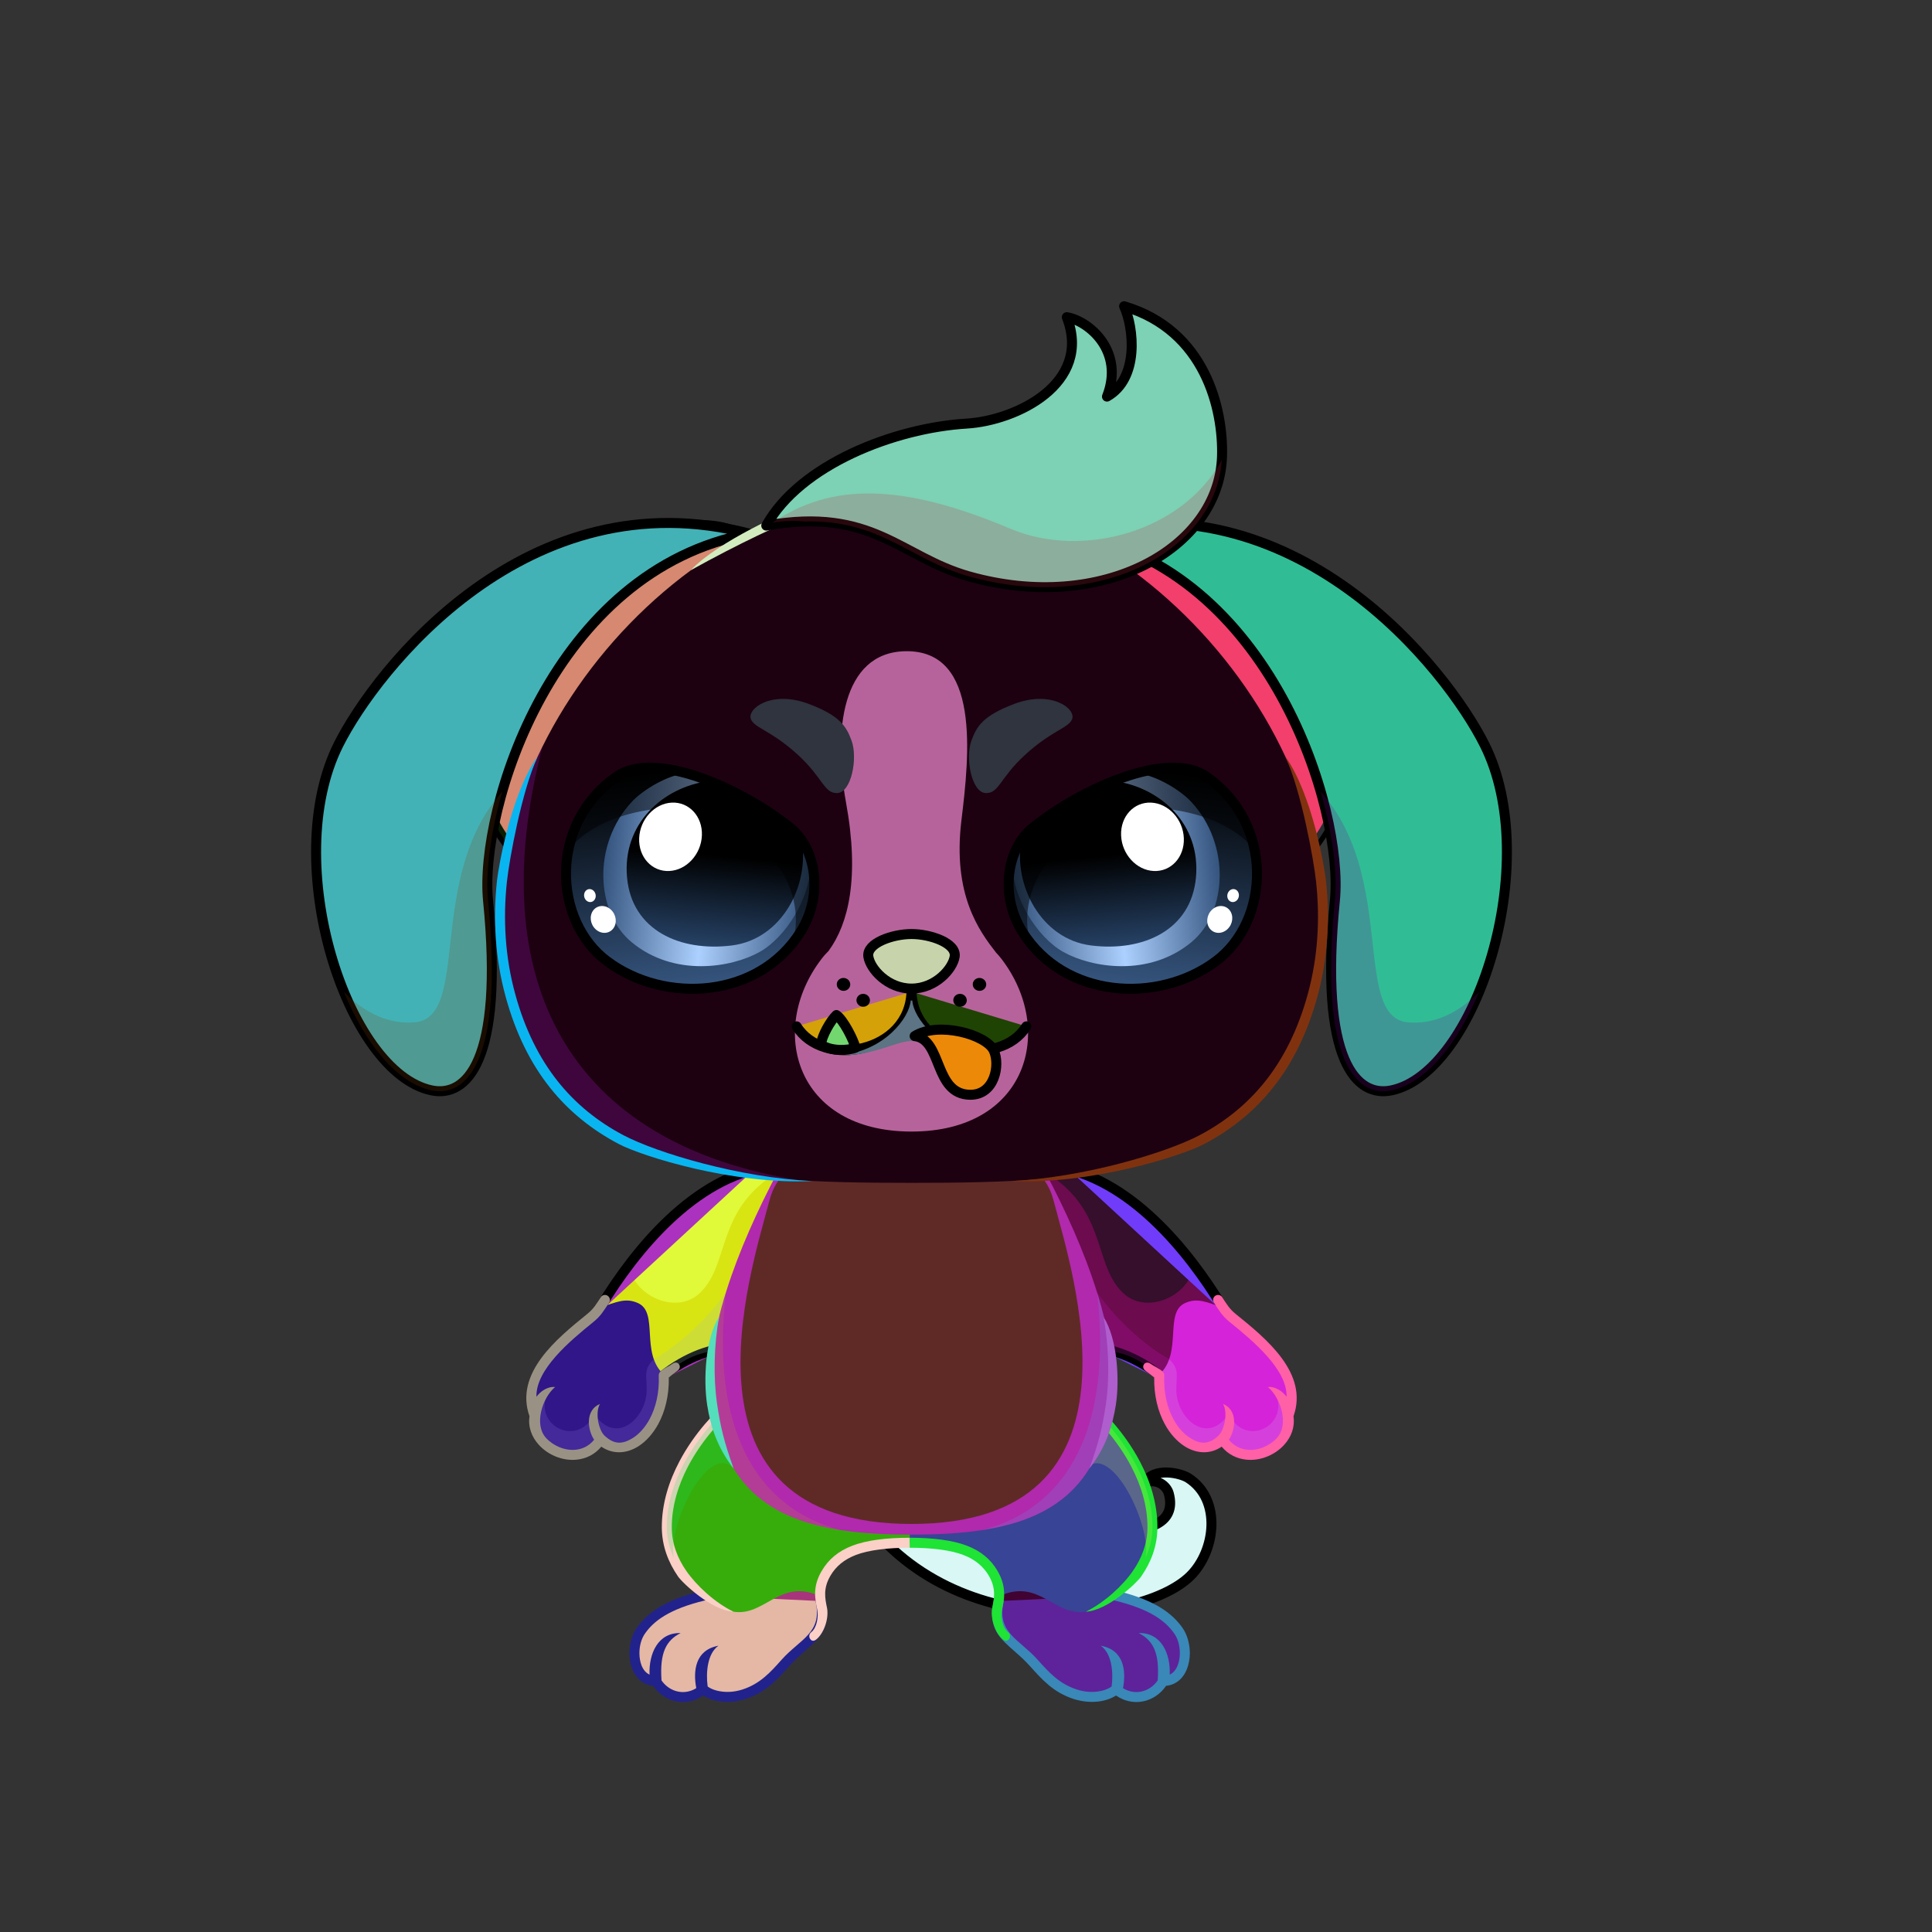 <svg xmlns="http://www.w3.org/2000/svg" xmlns:xlink="http://www.w3.org/1999/xlink" style="shape-rendering:geometricPrecision; text-rendering:geometricPrecision; image-rendering:optimizeQuality; fill-rule:evenodd; clip-rule:evenodd" version="1.1" viewBox="0 0 29000 29000" xml:space="preserve"><rect x="0" y="0" width="29000" height="29000" fill="#333333" stroke="none"/><defs><style type="text/css">.HairBack-Dog0fil22 {fill:none}
.Tail-Dog0fil232 {fill:url(#Tail-Dog0id975)}
.Tail-Dog0str0 {stroke:black;stroke-width:150;stroke-linecap:round;stroke-linejoin:round}
.RightFoot-Dog0fil26 {fill:#fffefd}
.RightFoot-Dog0fil14 {fill:black;fill-opacity:0.2}
.RightFoot-Dog0fil22 {fill:none}
.RightFoot-Dog0fil32 {fill:black;fill-rule:nonzero}
.RightLeg-Dog5fil246 {fill:url(#RightLeg-Dog5id106)}
.RightLeg-Dog5fil32 {fill:black;fill-rule:nonzero}
.RightLeg-Dog5fil14 {fill:black;fill-opacity:0.2}
.LeftFoot-Dog0fil26 {fill:#fffefd}
.LeftFoot-Dog0fil14 {fill:black;fill-opacity:0.2}
.LeftFoot-Dog0fil22 {fill:none}
.LeftFoot-Dog0fil32 {fill:black;fill-rule:nonzero}
.LeftLeg-Dog5fil252 {fill:url(#LeftLeg-Dog5id105)}
.LeftLeg-Dog5fil32 {fill:black;fill-rule:nonzero}
.LeftLeg-Dog5fil14 {fill:black;fill-opacity:0.2}
.RightHand-Dog4fil256 {fill:url(#RightHand-Dog4id168)}
.RightHand-Dog4fil257 {fill:url(#RightHand-Dog4id22)}
.RightHand-Dog4fil14 {fill:black;fill-opacity:0.2}
.RightHand-Dog4fil22 {fill:none}
.RightHand-Dog4str0 {stroke:black;stroke-width:150;stroke-linecap:round;stroke-linejoin:round}
.RightPaw-Dog3fil260 {fill:url(#RightPaw-Dog3id405)}
.RightPaw-Dog3fil14 {fill:black;fill-opacity:0.2}
.RightPaw-Dog3fil32 {fill:black;fill-rule:nonzero}
.LeftHand-Dog4fil262 {fill:url(#LeftHand-Dog4id426)}
.LeftHand-Dog4fil57 {fill:url(#LeftHand-Dog4id5)}
.LeftHand-Dog4fil14 {fill:black;fill-opacity:0.2}
.LeftHand-Dog4fil22 {fill:none}
.LeftHand-Dog4str0 {stroke:black;stroke-width:150;stroke-linecap:round;stroke-linejoin:round}
.LeftPaw-Dog3fil266 {fill:url(#LeftPaw-Dog3id973)}
.LeftPaw-Dog3fil14 {fill:black;fill-opacity:0.2}
.LeftPaw-Dog3fil32 {fill:black;fill-rule:nonzero}
.Body-Dog0fil267 {fill:url(#Body-Dog0id28)}
.Body-Dog0fil268 {fill:url(#Body-Dog0id251)}
.Body-Dog0fil14 {fill:black;fill-opacity:0.2}
.Body-Dog0fil32 {fill:black;fill-rule:nonzero}
.Ears-Dog5fil14 {fill:black;fill-opacity:0.2}
.Ears-Dog5fil155 {fill:#3b414e}
.Ears-Dog5str4 {stroke:black;stroke-width:150}
.Ears-Dog5fil296 {fill:url(#Ears-Dog5id709)}
.Ears-Dog5str0 {stroke:black;stroke-width:150;stroke-linecap:round;stroke-linejoin:round}
.Ears-Dog5fil297 {fill:url(#Ears-Dog5id710)}
.Head-Dog0fil330 {fill:url(#Head-Dog0id327)}
.Head-Dog0fil14 {fill:black;fill-opacity:0.2}
.Head-Dog0fil331 {fill:url(#Head-Dog0id277)}
.Head-Dog0fil32 {fill:black;fill-rule:nonzero}
.Mouth-Dog3fil100 {fill:black}
.Mouth-Dog3fil22 {fill:none}
.Mouth-Dog3str0 {stroke:black;stroke-width:150;stroke-linecap:round;stroke-linejoin:round}
.Mouth-Dog3fil151 {fill:#FF9999}
.Mouth-Dog3fil152 {fill:white}
.Eyes-Dog10fil398 {fill:url(#Eyes-Dog10id811)}
.Eyes-Dog10fil399 {fill:url(#Eyes-Dog10id877)}
.Eyes-Dog10fil400 {fill:url(#Eyes-Dog10id885)}
.Eyes-Dog10fil152 {fill:white}
.Eyes-Dog10fil157 {fill:black;fill-opacity:0.502}
.Eyes-Dog10fil401 {fill:url(#Eyes-Dog10id810)}
.Eyes-Dog10fil402 {fill:url(#Eyes-Dog10id876)}
.Eyes-Dog10fil403 {fill:url(#Eyes-Dog10id884)}
.Eyes-Dog10fil155 {fill:#3b414e}
.Eyes-Dog10fil14 {fill:black;fill-opacity:0.2}
.Eyes-Dog10fil22 {fill:none}
.Eyes-Dog10str4 {stroke:black;stroke-width:150}
.Moustache-Dog1fil100 {fill:black}
.Nose-Dog0fil416 {fill:url(#Nose-Dog0id907)}
.Nose-Dog0str0 {stroke:black;stroke-width:150;stroke-linecap:round;stroke-linejoin:round}
.Hair-Dog6fil14 {fill:black;fill-opacity:0.2}
.Hair-Dog6fil422 {fill:url(#Hair-Dog6id952)}
.Hair-Dog6str0 {stroke:black;stroke-width:150;stroke-linecap:round;stroke-linejoin:round}
</style><linearGradient gradientUnits="userSpaceOnUse" id="Tail-Dog0id975" x1="13346.4" x2="17446.1" xlink:href="#Tail-Dog0id74" y1="22493.3" y2="22652.2">
  </linearGradient><linearGradient gradientUnits="userSpaceOnUse" id="RightLeg-Dog5id106" x1="15678.4" x2="15274.3" xlink:href="#RightLeg-Dog5id105" y1="24212.3" y2="20921.3">
  </linearGradient><linearGradient gradientUnits="userSpaceOnUse" id="LeftLeg-Dog5id105" x1="11629.3" x2="12033.4" y1="24212.3" y2="20921.3">
   <stop offset="0" style="stop-opacity:1; stop-color:#fffffc"/>
   <stop offset="0.09" style="stop-opacity:1; stop-color:#fffffc"/>
   <stop offset="0.42" style="stop-opacity:1; stop-color:#ffffff"/>
   <stop offset="1" style="stop-opacity:1; stop-color:#ffffff"/>
  </linearGradient><linearGradient gradientUnits="objectBoundingBox" id="RightHand-Dog4id168" x1="19.823%" x2="80.177%" y1="10.33%" y2="89.67%">
   <stop offset="0" style="stop-opacity:1; stop-color:#d9d9cc"/>
   <stop offset="0.02" style="stop-opacity:1; stop-color:#d9d9cc"/>
   <stop offset="0.722" style="stop-opacity:1; stop-color:#fffffc"/>
   <stop offset="1" style="stop-opacity:1; stop-color:#fffffc"/>
  </linearGradient><linearGradient gradientUnits="userSpaceOnUse" id="RightHand-Dog4id22" x1="16885.8" x2="16885.8" xlink:href="#RightHand-Dog4id5" y1="17625.4" y2="19553.4">
  </linearGradient><linearGradient gradientUnits="userSpaceOnUse" id="RightPaw-Dog3id405" x1="18770.8" x2="18008.4" y1="21729.1" y2="19634.5">
   <stop offset="0" style="stop-opacity:1; stop-color:#656a75"/>
   <stop offset="0.702" style="stop-opacity:1; stop-color:#fffffc"/>
   <stop offset="1" style="stop-opacity:1; stop-color:#fffffc"/>
  </linearGradient><linearGradient gradientUnits="objectBoundingBox" id="LeftHand-Dog4id426" x1="80.177%" x2="19.823%" xlink:href="#LeftHand-Dog4id168" y1="10.33%" y2="89.67%">
  </linearGradient><linearGradient gradientUnits="objectBoundingBox" id="LeftHand-Dog4id5" x1="50%" x2="50%" y1="0%" y2="100%">
   <stop offset="0" style="stop-opacity:1; stop-color:#3b414e"/>
   <stop offset="1" style="stop-opacity:1; stop-color:#656a75"/>
  </linearGradient><linearGradient gradientUnits="userSpaceOnUse" id="LeftPaw-Dog3id973" x1="8449.46" x2="9499.06" xlink:href="#LeftPaw-Dog3id405" y1="21712.6" y2="19651">
  </linearGradient><linearGradient gradientUnits="objectBoundingBox" id="Body-Dog0id28" x1="50%" x2="50%" y1="0%" y2="100%">
   <stop offset="0" style="stop-opacity:1; stop-color:#d9d9cc"/>
   <stop offset="0.102" style="stop-opacity:1; stop-color:#d9d9cc"/>
   <stop offset="0.522" style="stop-opacity:1; stop-color:#fffffc"/>
   <stop offset="1" style="stop-opacity:1; stop-color:#ffffff"/>
  </linearGradient><linearGradient gradientUnits="userSpaceOnUse" id="Body-Dog0id251" x1="13681.9" x2="13681.9" y1="17494.1" y2="22874.9">
   <stop offset="0" style="stop-opacity:1; stop-color:#d9d9cc"/>
   <stop offset="0.278" style="stop-opacity:1; stop-color:#fffffc"/>
   <stop offset="0.722" style="stop-opacity:1; stop-color:#ffffff"/>
   <stop offset="1" style="stop-opacity:1; stop-color:#ffffff"/>
  </linearGradient><linearGradient gradientUnits="userSpaceOnUse" id="Ears-Dog5id709" x1="5527.49" x2="10467.9" xlink:href="#Ears-Dog5id18" y1="9150.43" y2="15078.9">
  </linearGradient><linearGradient gradientUnits="userSpaceOnUse" id="Ears-Dog5id710" x1="21836.3" x2="16895.9" xlink:href="#Ears-Dog5id18" y1="9150.43" y2="15078.9">
  </linearGradient><linearGradient gradientUnits="objectBoundingBox" id="Head-Dog0id327" x1="50%" x2="50%" xlink:href="#Head-Dog0id35" y1="100%" y2="0%">
  </linearGradient><linearGradient gradientUnits="userSpaceOnUse" id="Head-Dog0id277" x1="13681.9" x2="13681.9" xlink:href="#Head-Dog0id132" y1="16985.2" y2="9774.7">
  </linearGradient><linearGradient gradientUnits="userSpaceOnUse" id="Eyes-Dog10id811" x1="10548.9" x2="10170.7" xlink:href="#Eyes-Dog10id27" y1="14845.3" y2="11518.7">
  </linearGradient><linearGradient gradientUnits="userSpaceOnUse" id="Eyes-Dog10id877" x1="9092.22" x2="12133.7" xlink:href="#Eyes-Dog10id57" y1="12896.4" y2="13213">
  </linearGradient><linearGradient gradientUnits="userSpaceOnUse" id="Eyes-Dog10id885" x1="10842.9" x2="10616.8" xlink:href="#Eyes-Dog10id384" y1="11722.2" y2="14210.2">
  </linearGradient><linearGradient gradientUnits="userSpaceOnUse" id="Eyes-Dog10id810" x1="16814.9" x2="17193.1" xlink:href="#Eyes-Dog10id27" y1="14845.3" y2="11518.7">
  </linearGradient><linearGradient gradientUnits="userSpaceOnUse" id="Eyes-Dog10id876" x1="18271.6" x2="15230.2" xlink:href="#Eyes-Dog10id57" y1="12896.4" y2="13213">
  </linearGradient><linearGradient gradientUnits="userSpaceOnUse" id="Eyes-Dog10id884" x1="16520.9" x2="16747.1" xlink:href="#Eyes-Dog10id384" y1="11722.2" y2="14210.2">
  </linearGradient><linearGradient gradientUnits="userSpaceOnUse" id="Nose-Dog0id907" x1="13681.9" x2="13681.9" xlink:href="#Nose-Dog0id451" y1="14020.2" y2="14838.5">
  </linearGradient><linearGradient gradientUnits="userSpaceOnUse" id="Hair-Dog6id952" x1="14464.6" x2="15380.9" xlink:href="#Hair-Dog6id49" y1="8920.15" y2="4491.11">
  </linearGradient><linearGradient gradientUnits="userSpaceOnUse" id="Tail-Dog0id74" x1="15961" x2="18418.2" y1="23174.1" y2="17871.9">
   <stop offset="0" style="stop-opacity:1; stop-color:#d9d9cc"/>
   <stop offset="1" style="stop-opacity:1; stop-color:#fffffc"/>
  </linearGradient><linearGradient gradientUnits="userSpaceOnUse" id="RightLeg-Dog5id105" x1="11629.3" x2="12033.4" y1="24212.3" y2="20921.3">
   <stop offset="0" style="stop-opacity:1; stop-color:#fffffc"/>
   <stop offset="0.09" style="stop-opacity:1; stop-color:#fffffc"/>
   <stop offset="0.42" style="stop-opacity:1; stop-color:#ffffff"/>
   <stop offset="1" style="stop-opacity:1; stop-color:#ffffff"/>
  </linearGradient><linearGradient gradientUnits="objectBoundingBox" id="RightHand-Dog4id5" x1="50%" x2="50%" y1="0%" y2="100%">
   <stop offset="0" style="stop-opacity:1; stop-color:#3b414e"/>
   <stop offset="1" style="stop-opacity:1; stop-color:#656a75"/>
  </linearGradient><linearGradient gradientUnits="objectBoundingBox" id="LeftHand-Dog4id168" x1="19.823%" x2="80.177%" y1="10.33%" y2="89.67%">
   <stop offset="0" style="stop-opacity:1; stop-color:#d9d9cc"/>
   <stop offset="0.02" style="stop-opacity:1; stop-color:#d9d9cc"/>
   <stop offset="0.722" style="stop-opacity:1; stop-color:#fffffc"/>
   <stop offset="1" style="stop-opacity:1; stop-color:#fffffc"/>
  </linearGradient><linearGradient gradientUnits="userSpaceOnUse" id="LeftPaw-Dog3id405" x1="18770.8" x2="18008.4" y1="21729.1" y2="19634.5">
   <stop offset="0" style="stop-opacity:1; stop-color:#656a75"/>
   <stop offset="0.702" style="stop-opacity:1; stop-color:#fffffc"/>
   <stop offset="1" style="stop-opacity:1; stop-color:#fffffc"/>
  </linearGradient><linearGradient gradientUnits="userSpaceOnUse" id="Ears-Dog5id18" x1="10235.1" x2="10235.1" y1="19681.2" y2="17649.5">
   <stop offset="0" style="stop-opacity:1; stop-color:#656a75"/>
   <stop offset="1" style="stop-opacity:1; stop-color:#3b414e"/>
  </linearGradient><linearGradient gradientUnits="userSpaceOnUse" id="Head-Dog0id35" x1="13681.9" x2="13681.9" y1="17936.7" y2="7484.8">
   <stop offset="0" style="stop-opacity:1; stop-color:#d9d9cc"/>
   <stop offset="0.4" style="stop-opacity:1; stop-color:#fffffc"/>
   <stop offset="1" style="stop-opacity:1; stop-color:#ffffff"/>
  </linearGradient><linearGradient gradientUnits="userSpaceOnUse" id="Head-Dog0id132" x1="13664.7" x2="13664.7" y1="17953.2" y2="22866.3">
   <stop offset="0" style="stop-opacity:1; stop-color:#f2ebe4"/>
   <stop offset="0.341" style="stop-opacity:1; stop-color:#fffefd"/>
   <stop offset="1" style="stop-opacity:1; stop-color:#fffefd"/>
  </linearGradient><linearGradient gradientUnits="userSpaceOnUse" id="Eyes-Dog10id27" x1="16937.6" x2="16937.6" y1="14961.3" y2="11448.6">
   <stop offset="0" style="stop-opacity:1; stop-color:#365680"/>
   <stop offset="1" style="stop-opacity:1; stop-color:black"/>
  </linearGradient><linearGradient gradientUnits="objectBoundingBox" id="Eyes-Dog10id57" x1="100%" x2="0%" y1="50%" y2="50%">
   <stop offset="0" style="stop-opacity:1; stop-color:#365680"/>
   <stop offset="0.502" style="stop-opacity:1; stop-color:#acd0ff"/>
   <stop offset="1" style="stop-opacity:1; stop-color:#365680"/>
  </linearGradient><linearGradient gradientUnits="userSpaceOnUse" id="Eyes-Dog10id384" x1="16417.8" x2="16417.8" y1="11784.3" y2="14068.5">
   <stop offset="0" style="stop-opacity:1; stop-color:black"/>
   <stop offset="0.45" style="stop-opacity:1; stop-color:black"/>
   <stop offset="1" style="stop-opacity:1; stop-color:#264266"/>
  </linearGradient><linearGradient gradientUnits="userSpaceOnUse" id="Nose-Dog0id451" x1="13653.8" x2="13653.8" y1="14108.6" y2="14926.9">
   <stop offset="0" style="stop-opacity:1; stop-color:#FFCCCC"/>
   <stop offset="1" style="stop-opacity:1; stop-color:#453F2C"/>
  </linearGradient><linearGradient gradientUnits="userSpaceOnUse" id="Hair-Dog6id49" x1="13715.8" x2="13715.8" y1="6802.99" y2="8218.57">
   <stop offset="0" style="stop-opacity:1; stop-color:#dbd391"/>
   <stop offset="1" style="stop-opacity:1; stop-color:#f5eeba"/>
  </linearGradient></defs><g id="HairBack-Dog0">
 <animateTransform additive="sum" attributeName="transform" dur="10" repeatCount="indefinite" type="translate" values="0;0 200;0;0 200;0;0 200;0;0 200;0"/>
  <rect class="HairBack-Dog0fil22" height="890" width="890" x="13237" y="6590"/>
 </g><g id="Tail-Dog0">
  <path class="Tail-Dog0fil232 Tail-Dog0str0" d="M14281 21032c694,1107 2088,1954 2645,1939 264,-7 743,-89 618,-552 -32,-119 -180,-234 -362,-164 141,-241 541,-142 653,-71 507,324 413,1095 32,1472 -780,771 -4043,1068 -5242,-1463 -197,-294 1379,-1599 1656,-1161z" style="fill:#d8f7f5"/>
 </g><g id="RightFoot-Dog0">
  <path class="RightFoot-Dog0fil26" d="M17461 25232c-144,249 -469,331 -709,123 -82,82 -321,169 -611,76 -475,-152 -678,-627 -1088,-897 -209,-138 -43,-480 -31,-702 205,68 639,20 960,-216 332,-245 1043,-199 820,325 153,50 376,135 488,193 178,92 308,217 397,350 166,246 124,748 -226,748z" style="fill:#410332"/>
  <path class="RightFoot-Dog0fil14" d="M17461 25232c-144,249 -469,331 -709,123 -82,82 -321,169 -611,76 -475,-152 -678,-627 -1088,-897 -182,-120 -106,-408 -68,-624 13,30 66,32 88,19 2,85 -1,160 50,261 317,621 1468,1311 1612,663 247,396 693,243 634,-148 151,250 332,57 232,-294 150,96 185,309 179,486 -21,178 -124,335 -319,335z" style="fill:#34b434"/>
  <path class="RightFoot-Dog0fil22" d="M16741 23949c560,135 807,327 949,532 170,244 121,751 -229,751 -144,249 -469,331 -709,123 -82,82 -321,169 -611,76 -475,-152 -614,-562 -1018,-844 -201,-140 -166,-401 -134,-554" style="fill:#5e239b"/>
  <path class="RightFoot-Dog0fil32" d="M17378 25213c0,3 0,7 0,10 -59,86 -148,149 -252,169 -84,16 -174,3 -257,-45l-12 -8c47,-255 19,-572 -334,-636 167,118 191,399 163,611 -41,33 -116,65 -215,77 -89,11 -194,6 -307,-31 -265,-85 -423,-261 -589,-447 -277,-311 -611,-400 -512,-864 8,-41 -28,-86 -58,-89 -24,-2 -80,17 -89,58 -91,430 90,572 327,781 71,62 146,130 221,214 180,201 350,392 654,490 137,43 264,50 371,37 108,-13 199,-49 262,-89l3 0c116,81 258,115 400,88 143,-28 268,-114 349,-234 151,-15 258,-113 313,-251 29,-74 44,-157 44,-240 0,-135 -38,-275 -108,-376 -77,-110 -181,-216 -341,-313 -143,-86 -331,-165 -584,-231 -71,-19 -105,8 -131,48 -23,34 -14,70 26,80 271,65 468,144 612,231 139,84 229,176 295,271 53,76 81,183 81,290 0,66 -11,130 -33,185 -25,64 -65,112 -119,138 13,-317 -128,-634 -466,-624 219,111 313,298 286,700z" style="fill:#3988b8"/>
 </g><g id="LeftFoot-Dog0">
  <path class="LeftFoot-Dog0fil26" d="M9847 25232c143,249 468,331 709,123 82,82 321,169 611,76 475,-152 678,-627 1088,-897 208,-138 43,-480 31,-702 -240,73 -640,20 -960,-216 -332,-245 -1043,-199 -821,325 -152,50 -375,135 -487,193 -178,92 -308,217 -398,350 -165,246 -124,748 227,748z" style="fill:#a7357b"/>
  <path class="LeftFoot-Dog0fil14" d="M9847 25232c143,249 468,331 709,123 82,82 321,169 611,76 475,-152 678,-627 1088,-897 181,-120 105,-408 68,-624 -13,30 -66,32 -88,19 -2,85 1,160 -50,261 -318,621 -1468,1311 -1612,663 -248,396 -693,243 -634,-148 -151,250 -333,57 -232,-294 -150,96 -186,309 -179,486 20,178 124,335 319,335z" style="fill:#762a14"/>
  <path class="LeftFoot-Dog0fil22" d="M10566 23949c-559,135 -807,327 -949,532 -169,244 -121,751 230,751 143,249 468,331 709,123 82,82 321,169 611,76 475,-152 614,-562 1017,-844 201,-140 167,-401 134,-554" style="fill:#e4b8a5"/>
  <path class="LeftFoot-Dog0fil32" d="M9929 25213c1,3 1,7 0,10 59,86 149,149 253,169 84,16 174,3 257,-45l12 -8c-48,-255 -19,-572 333,-636 -166,118 -190,399 -162,611 41,33 116,65 215,77 89,11 193,6 307,-31 265,-85 423,-261 588,-447 278,-311 612,-400 513,-864 -9,-41 27,-86 58,-89 23,-2 80,17 88,58 119,558 -222,630 -547,995 -180,201 -351,392 -655,490 -137,43 -263,50 -370,37 -109,-13 -200,-49 -262,-89l-3 0c-116,81 -259,115 -401,88 -143,-28 -267,-114 -348,-234 -151,-15 -258,-113 -313,-251 -30,-74 -44,-157 -44,-240 0,-135 38,-275 108,-376 76,-110 181,-216 341,-313 142,-86 330,-165 584,-231 71,-19 105,8 131,48 22,34 14,70 -26,80 -271,65 -468,144 -612,231 -139,84 -230,176 -295,271 -53,76 -81,183 -81,290 0,66 11,130 32,185 26,64 65,112 120,138 -13,-317 128,-634 466,-624 -219,111 -313,298 -287,700z" style="fill:#22228c"/>
 </g><g id="RightLeg-Dog5">
  <path class="RightLeg-Dog5fil246" d="M13654 20939c701,0 2353,-56 2710,226 302,239 937,901 935,1761 -2,445 -277,1009 -1000,1266 -472,76 -697,-507 -1295,-235 60,-709 -911,-790 -1350,-797l0 -2221z" style="fill:#384495"/>
  <path class="RightLeg-Dog5fil32" d="M15057 24610c33,25 62,27 88,-6 25,-32 18,-79 -15,-104 -85,-66 -111,-236 -89,-338 34,-163 71,-342 -66,-579 0,-1 -1,-3 -2,-4 -100,-171 -247,-296 -460,-378 -208,-80 -506,-119 -859,-119l0 150c335,0 616,36 805,108 180,69 302,173 385,314 0,2 1,3 2,4 108,188 77,337 48,473 -32,154 43,385 163,479zm1227 -3463c175,139 478,451 693,860 144,272 248,587 247,919 -1,245 -87,464 -218,653 -154,223 -427,476 -707,613 326,-17 760,-427 830,-528 147,-211 244,-458 244,-738 2,-360 -110,-698 -263,-989 -227,-430 -547,-760 -734,-907l-92 117z" style="fill:#1fe335"/>
  <path class="RightLeg-Dog5fil14" d="M17192 23390c67,-148 106,-305 107,-464 2,-775 -541,-1451 -869,-1752 -191,187 -276,614 -134,870 387,-413 1003,879 896,1346z" style="fill:#e3f563"/>
 </g><g id="LeftLeg-Dog5">
  <path class="LeftLeg-Dog5fil252" d="M13654 20939c-701,0 -2353,-56 -2710,226 -303,239 -938,901 -935,1761 1,445 276,1009 1000,1266 472,76 697,-507 1294,-235 -59,-709 911,-790 1351,-797l0 -2221z" style="fill:#36ad0b"/>
  <path class="LeftLeg-Dog5fil32" d="M12251 24610c-33,25 -63,27 -88,-6 -25,-32 -19,-79 14,-104 85,-66 111,-236 90,-338 -34,-163 -72,-342 65,-579 1,-1 2,-3 3,-4 100,-171 246,-296 460,-378 208,-80 506,-119 859,-119l0 150c-335,0 -616,36 -806,108 -179,69 -302,173 -384,314 -1,2 -2,3 -2,4 -109,188 -77,337 -49,473 33,154 -42,385 -162,479zm-1227 -3463c-176,139 -478,451 -694,860 -143,272 -247,587 -246,919 0,245 86,464 217,653 155,223 428,476 708,613 -326,-17 -761,-427 -831,-528 -146,-211 -243,-458 -244,-738 -1,-360 110,-698 264,-989 226,-430 547,-760 733,-907l93 117z" style="fill:#fbd0c7"/>
  <path class="LeftLeg-Dog5fil14" d="M10116 23390c-67,-148 -107,-305 -107,-464 -2,-775 540,-1451 869,-1752 190,187 275,614 134,870 -388,-413 -1003,879 -896,1346z" style="fill:#11e65d"/>
 </g><g id="RightHand-Dog4">
 <animateTransform additive="sum" attributeName="transform" dur="10" repeatCount="indefinite" type="translate" values="0;0 200;0;0 200;0;0 200;0;0 200;0"/>
  <path class="RightHand-Dog4fil256" d="M15619 17715c247,-7 498,-52 659,-90 985,362 1779,1397 2210,2149 289,504 -636,1265 -911,1014 -400,-366 -786,-483 -1129,-559 -358,-79 -514,-1818 -829,-2514z" style="fill:#6c0b4e"/>
  <path class="RightHand-Dog4fil257" d="M15846 17699c166,-18 321,-47 432,-74 649,238 1214,768 1648,1317 -22,483 -677,797 -1040,490 -461,-391 -268,-1164 -1040,-1733z" style="fill:#350f2b"/>
  <path class="RightHand-Dog4fil22 RightHand-Dog4str0" d="M16041 17553c1079,269 1932,1403 2397,2213m-861 1022c-394,-360 -769,-512 -1113,-557" style="fill:#703cf9"/>
  <path class="RightHand-Dog4fil14" d="M17401 20669c-249,-249 -500,-372 -822,-396 -156,-175 -225,-650 -133,-901 308,435 716,808 1104,1031 -30,84 -75,162 -148,228 0,12 -1,25 -1,38z" style="fill:#db10d1"/>
 </g><g id="LeftHand-Dog4">
 <animateTransform additive="sum" attributeName="transform" dur="10" repeatCount="indefinite" type="translate" values="0;0 200;0;0 200;0;0 200;0;0 200;0"/>
  <path class="LeftHand-Dog4fil262" d="M11744 17715c-246,-7 -497,-52 -658,-90 -985,362 -1779,1397 -2210,2149 -289,504 636,1265 911,1014 400,-366 786,-483 1129,-559 358,-79 514,-1818 828,-2514z" style="fill:#d9e413"/>
  <path class="LeftHand-Dog4fil57" d="M11518 17699c-166,-18 -321,-47 -432,-74 -649,238 -1214,768 -1648,1317 22,483 677,797 1040,490 461,-391 268,-1164 1040,-1733z" style="fill:#e0fa39"/>
  <path class="LeftHand-Dog4fil22 LeftHand-Dog4str0" d="M11323 17553c-1079,269 -1933,1403 -2397,2213m861 1022c394,-360 769,-512 1113,-557" style="fill:#ab32be"/>
  <path class="LeftHand-Dog4fil14" d="M9963 20669c249,-249 500,-372 821,-396 157,-175 226,-650 134,-901 -308,435 -717,808 -1104,1031 30,84 75,162 148,228 0,12 1,25 1,38z" style="fill:#9fc4c0"/>
 </g><g id="Body-Dog0">
 <animateTransform additive="sum" attributeName="transform" dur="10" repeatCount="indefinite" type="translate" values="0;0 200;0;0 200;0;0 200;0;0 200;0"/>
  <path class="Body-Dog0fil267" d="M13682 23035c-1548,0 -2752,-291 -2993,-1956 -146,-1010 387,-2357 984,-3487 334,54 1089,70 2009,70 920,0 1675,-16 2008,-70 598,1130 1131,2477 985,3487 -242,1665 -1445,1956 -2993,1956z" style="fill:#b129ac"/>
  <path class="Body-Dog0fil268" d="M13682 17605c-1173,0 -1911,-440 -2137,431 -273,1050 -1533,4839 2137,4839 3670,0 2410,-3789 2137,-4839 -226,-871 -964,-431 -2137,-431z" style="fill:#5f2a26"/>
  <path class="Body-Dog0fil14" d="M12620 22967c-1015,-156 -1748,-629 -1931,-1888 -72,-498 21,-1078 206,-1674 -224,2001 425,3224 1725,3562z" style="fill:#ba8f3f"/>
  <path class="Body-Dog0fil14" d="M14743 22967c1016,-156 1749,-629 1932,-1888 72,-498 -21,-1078 -206,-1674 224,2001 -425,3224 -1726,3562z" style="fill:#6197e9"/>
  <path class="Body-Dog0fil32" d="M11012 22044c-250,-321 -348,-641 -397,-954 -59,-377 -28,-1005 180,-1327 -79,420 -89,912 -32,1305 50,341 104,572 249,976z" style="fill:#54debb"/>
  <path class="Body-Dog0fil32" d="M16352 22044c250,-321 347,-641 397,-954 59,-377 24,-998 -184,-1320 78,421 93,905 36,1298 -50,341 -104,572 -249,976z" style="fill:#af5ecd"/>
 </g><g id="RightPaw-Dog3">
 <animateTransform additive="sum" attributeName="transform" dur="10" repeatCount="indefinite" type="translate" values="0;0 200;0;0 200;0;0 200;0;0 200;0"/>
  <path class="RightPaw-Dog3fil260" d="M17402 20631c-38,818 551,1339 943,981 309,484 1078,126 986,-356 248,-652 -532,-1279 -980,-1632 -241,-78 -377,-149 -564,-64 -316,143 -32,749 -385,1071z" style="fill:#d523d9"/>
  <path class="RightPaw-Dog3fil14" d="M17402 20631c-17,192 32,393 33,395 44,201 137,399 285,544 194,184 433,219 637,33 492,772 1351,-293 810,-632 144,452 -486,750 -723,253 -324,480 -778,69 -787,-350 -5,-223 56,-314 -107,-471 -30,84 -75,162 -148,228z" style="fill:#d8b7e7"/>
  <path class="RightPaw-Dog3fil32" d="M18446 21611c107,-163 129,-451 -88,-537 74,121 26,386 -69,476 -138,130 -263,138 -430,31 -93,-59 -178,-155 -245,-278 -93,-172 -149,-397 -138,-656 1,-21 -7,-43 -24,-59 -52,-50 -128,-78 -180,-116 -33,-25 -76,-27 -100,6 -24,33 -10,74 23,99 44,31 87,68 130,100 -5,272 57,511 157,696 79,147 183,261 296,334 178,114 384,128 560,8 101,121 232,181 368,195 211,22 433,-69 573,-226 103,-115 160,-263 137,-425 229,-648 -410,-1166 -864,-1533 -104,-84 -134,-147 -206,-255 -23,-34 -69,-44 -104,-21 -34,23 -43,70 -20,104 80,121 120,196 236,290 356,288 865,714 854,1122 -52,-71 -158,-158 -280,-146 191,160 321,562 136,764 -110,120 -284,194 -446,177 -102,-10 -201,-57 -276,-150z" style="fill:#ff60a6"/>
 </g><g id="LeftPaw-Dog3">
 <animateTransform additive="sum" attributeName="transform" dur="10" repeatCount="indefinite" type="translate" values="0;0 200;0;0 200;0;0 200;0;0 200;0"/>
  <path class="LeftPaw-Dog3fil266" d="M9962 20631c38,818 -552,1339 -944,981 -308,484 -1077,126 -986,-356 -247,-652 533,-1279 981,-1632 241,-78 377,-149 564,-64 316,143 31,749 385,1071z" style="fill:#301688"/>
  <path class="LeftPaw-Dog3fil14" d="M9962 20631c16,192 -32,393 -33,395 -44,201 -137,399 -285,544 -194,184 -433,219 -637,33 -493,772 -1351,-293 -810,-632 -144,452 485,750 723,253 324,480 778,69 787,-350 4,-223 -56,-314 107,-471 30,84 75,162 148,228z" style="fill:#9973e4"/>
  <path class="LeftPaw-Dog3fil32" d="M8918 21611c-107,-163 -129,-451 88,-537 -74,121 -26,386 69,476 138,130 263,138 430,31 92,-59 178,-155 245,-278 93,-172 149,-397 138,-656 -1,-21 7,-43 24,-59 52,-50 128,-78 180,-116 33,-25 75,-27 100,6 24,33 10,74 -24,99 -43,31 -86,68 -129,100 5,272 -57,511 -157,696 -80,147 -183,261 -296,334 -178,114 -384,128 -560,8 -101,121 -232,181 -369,195 -210,22 -432,-69 -572,-226 -103,-115 -161,-263 -137,-425 -229,-648 410,-1166 863,-1533 105,-84 134,-147 207,-255 23,-34 69,-44 103,-21 35,23 44,70 21,104 -81,121 -120,196 -236,290 -356,288 -865,714 -854,1122 52,-71 157,-158 280,-146 -191,160 -321,562 -136,764 110,120 284,194 446,177 102,-10 201,-57 276,-150z" style="fill:#999284"/>
 </g><g id="Ears-Dog5">
 <animateTransform additive="sum" attributeName="transform" dur="10" repeatCount="indefinite" type="translate" values="0;0 200;0;0 200;0;0 200;0;0 200;0"/>
  <g>
        <animateTransform additive="sum" attributeName="transform" dur="10" repeatCount="indefinite" type="rotate" values="0;0;0;0;0;0;10;0;0;0;0;0;0;0;0;0;0;0;0;0;0;0;0;0;0;0;0;0;0;0;0;0;0;0;0;0;0;0;0;0;0;0;0;0;0;10;0;0;0;0;0;0;0;0;0;0;0;0;0;0;0;0;0;0;0;0;0;0;0;0;0;0;0;0;0;0;0;0;0;0;0;0"/>
        <g>
			    <animateTransform additive="sum" attributeName="transform" dur="10" repeatCount="indefinite" type="translate" values="0;0;0;0;0;0;2000 -2000;0;0;0;0;0;0;0;0;0;0;0;0;0;0;0;0;0;0;0;0;0;0;0;0;0;0;0;0;0;0;0;0;0;0;0;0;0;0;2000 -2000;0;0;0;0;0;0;0;0;0;0;0;0;0;0;0;0;0;0;0;0;0;0;0;0;0;0;0;0;0;0;0;0;0;0;0;0"/>
			    <path class="Ears-Dog5fil155 Ears-Dog5str4" d="M11075 8002c-946,-512 -3184,715 -3780,2310 -478,1279 186,2338 648,2690 687,-2391 2507,-3559 3750,-4382 -80,-213 30,-267 -618,-618z" style="fill:#ff8789"/>
          <path class="Ears-Dog5fil14" d="M11075 8010c-946,-512 -3184,707 -3780,2302 -478,1279 186,2338 648,2690 687,-2391 2507,-3559 3750,-4382 -80,-213 30,-259 -618,-610z" style="fill:#348c0e"/>
          <path class="Ears-Dog5fil296 Ears-Dog5str0" d="M6479 16367c514,107 1088,-418 847,-2849 -135,-1367 963,-4961 3925,-5507 -3337,-875 -5607,2043 -6169,3163 -892,1775 127,4930 1397,5193z" style="fill:#42b2b6"/>
          <path class="Ears-Dog5fil14" d="M6479 16367c514,107 1088,-418 847,-2849 -39,-398 27,-987 213,-1633l-1 -1c-1148,1286 -463,3391 -1315,3462 -381,31 -750,-135 -1061,-459 321,782 798,1372 1317,1480z" style="fill:#823e04"/>
		</g>
  </g>
  <g>
      <animateTransform additive="sum" attributeName="transform" dur="10" repeatCount="indefinite" type="rotate" values="0;0;0;0;0;0;-10;0;0;0;0;0;0;0;0;0;0;0;0;0;0;0;0;0;0;0;0;0;0;0;0;0;0;0;0;0;0;0;0;0;0;0;0;0;0;0;0;0;0;0;0;0;0;0;0;-10;0;0;0;0;0;0;0;0;0;0;0;0;0;0;0;0;0;0;0;0;0;0;0;0;0;0"/>
      <g>
          <animateTransform additive="sum" attributeName="transform" dur="10" repeatCount="indefinite" type="translate" values="0;0;0;0;0;0;-2500 2500;0;0;0;0;0;0;0;0;0;0;0;0;0;0;0;0;0;0;0;0;0;0;0;0;0;0;0;0;0;0;0;0;0;0;0;0;0;0;0;0;0;0;0;0;0;0;0;0;-2500 2500;0;0;0;0;0;0;0;0;0;0;0;0;0;0;0;0;0;0;0;0;0;0;0;0;0;0"/>
			    <path class="Ears-Dog5fil155 Ears-Dog5str4" d="M16289 8002c946,-512 3184,715 3780,2310 478,1279 -186,2338 -648,2690 -687,-2391 -2507,-3559 -3750,-4382 80,-213 -31,-267 618,-618z" style="fill:#fe1748"/>
          <path class="Ears-Dog5fil14" d="M16289 8010c946,-512 3184,707 3780,2302 478,1279 -186,2338 -648,2690 -687,-2391 -2507,-3559 -3750,-4382 80,-213 -31,-259 618,-610z" style="fill:#c8e4f5"/>
          <path class="Ears-Dog5fil297 Ears-Dog5str0" d="M20885 16367c-514,107 -1088,-418 -848,-2849 136,-1367 -962,-4961 -3924,-5507 3336,-875 5607,2043 6169,3163 892,1775 -128,4930 -1397,5193z" style="fill:#30bd95"/>
          <path class="Ears-Dog5fil14" d="M20885 16367c-514,107 -1088,-418 -848,-2849 40,-398 -26,-987 -212,-1633l0 -1c1149,1286 464,3391 1315,3462 381,31 750,-135 1062,-459 -322,782 -798,1372 -1317,1480z" style="fill:#7d0199"/>
		  </g>
  </g>
 </g><g id="Head-Dog0">
 <animateTransform additive="sum" attributeName="transform" dur="10" repeatCount="indefinite" type="translate" values="0;0 200;0;0 200;0;0 200;0;0 200;0"/>
  <path class="Head-Dog0fil330" d="M13682 7385c-3568,0 -6948,4165 -6021,7554 736,2692 3247,2816 6021,2816 2774,0 5285,-124 6021,-2816 927,-3389 -2453,-7554 -6021,-7554z" style="fill:#1d0111"/>
  <path class="Head-Dog0fil14" d="M8141 11211c-590,1190 -813,2509 -480,3728 585,2138 2290,2657 4356,2779 -3483,-543 -4783,-2989 -3876,-6507z" style="fill:#cb1ded"/>
  <path class="Head-Dog0fil331" d="M14951 14299c-246,-317 -656,-862 -520,-1983 119,-974 291,-2562 -842,-2541 -959,18 -1083,1214 -890,2270 207,1132 36,1821 -259,2225l1 0c-41,40 -80,84 -115,131 -805,1059 -387,2584 1356,2584 1742,0 2161,-1525 1356,-2584 -27,-36 -56,-70 -87,-102l0 0z" style="fill:#b7639b"/>
  <path class="Head-Dog0fil32" d="M13682 7459c552,0 1099,101 1626,285 302,105 959,411 1688,816 -411,-435 -1448,-891 -1639,-957 -543,-189 -1107,-294 -1675,-294 -568,0 -1132,105 -1675,294 -191,66 -1229,522 -1639,957 728,-405 1386,-711 1688,-816 527,-184 1074,-285 1626,-285z" style="fill:#d3ecbf"/>
  <path class="Head-Dog0fil32" d="M8070 11356c-237,514 -424,1536 -461,1878 -61,568 -26,1137 124,1685 291,1064 865,1718 1623,2120 512,270 1759,641 2840,689 -1197,57 -2559,-372 -2910,-557 -794,-420 -1394,-1103 -1697,-2213 -155,-566 -192,-1154 -129,-1740 23,-210 212,-1304 610,-1862z" style="fill:#09b5f1"/>
  <path class="Head-Dog0fil32" d="M19293 11356c238,514 425,1536 462,1878 61,568 26,1137 -124,1685 -291,1064 -865,1718 -1623,2120 -513,270 -1760,641 -2841,689 1198,57 2560,-372 2910,-557 795,-420 1394,-1103 1698,-2213 155,-566 192,-1154 128,-1740 -22,-210 -211,-1304 -610,-1862z" style="fill:#80320f"/>
 </g><g id="Mouth-Dog3">
 <animateTransform additive="sum" attributeName="transform" dur="10" repeatCount="indefinite" type="translate" values="0;0 200;0;0 200;0;0 200;0;0 200;0"/>
  <path class="Mouth-Dog3fil22 Mouth-Dog3str0" d="M11958 15406c395,636 1694,403 1724,-520" style="fill:#d4a108"/>
  <path class="Mouth-Dog3fil22 Mouth-Dog3str0" d="M15406 15406c-395,636 -1694,403 -1724,-520" style="fill:#1f4303"/>
  <path class="Mouth-Dog3fil100" d="M13694 15018c15,256 393,755 1042,817 -441,27 -829,-209 -1054,-209 -226,0 -613,236 -1054,209 649,-62 1026,-561 1042,-817l24 0z" style="fill:#5c7484"/>
  <path class="Mouth-Dog3fil151 Mouth-Dog3str0" d="M14563 16433c369,3 453,-448 354,-664 -111,-242 -836,-440 -1188,-217 422,52 285,876 834,881z" style="fill:#ec8908"/>
  <path class="Mouth-Dog3fil152 Mouth-Dog3str0" d="M12323 15678c13,-132 147,-363 232,-442 103,68 259,374 285,490 -115,49 -381,54 -517,-48z" style="fill:#72d76f"/>
 </g><g id="Eyes-Dog10">
 <animateTransform additive="sum" attributeName="transform" dur="10" repeatCount="indefinite" type="translate" values="0;0 200;0;0 200;0;0 200;0;0 200;0"/>
  <path class="Eyes-Dog10fil398" d="M9115 14430c869,646 2279,559 2905,-447 340,-547 233,-1243 -154,-1555 -725,-585 -2026,-1174 -2603,-776 -1035,715 -961,2175 -148,2778z"/>
  <path class="Eyes-Dog10fil399" d="M11871 12433c-415,-335 -1021,-674 -1572,-826 -279,26 -650,250 -815,428 -597,641 -543,1663 -3,2108 640,529 1501,382 1922,146 389,-217 791,-835 766,-1393 -58,-187 -160,-350 -298,-463z"/>
  <path class="Eyes-Dog10fil400" d="M10645 11723c-702,92 -1306,650 -1233,1448 72,797 801,1118 1573,1021 759,-95 1171,-918 1047,-1579 -283,-395 -1145,-794 -1387,-890z"/>
  <circle class="Eyes-Dog10fil152" r="235" transform="matrix(0.633 0.587 -0.489 0.625 9054.98 13801.1)"/>
  <circle class="Eyes-Dog10fil152" r="235" transform="matrix(0.22 0.347 -0.3 0.228 8854.62 13442.9)"/>
  <path class="Eyes-Dog10fil157" d="M11895 14159c44,-55 86,-114 125,-176 340,-547 233,-1243 -154,-1555 -725,-585 -2026,-1174 -2603,-776 -411,284 -647,685 -731,1103 472,-577 1492,-709 1983,-581 881,229 1639,1117 1380,1985z"/>
  <circle class="Eyes-Dog10fil152" r="235" transform="matrix(-0.084 2.184 -2.004 0.091 10064.9 12560.8)"/>
  <path class="Eyes-Dog10fil22 Eyes-Dog10str4" d="M9115 14430c869,646 2279,559 2905,-447 340,-547 233,-1243 -154,-1555 -725,-585 -2026,-1174 -2603,-776 -1035,715 -961,2175 -148,2778z"/>
  <path class="Eyes-Dog10fil401" d="M18249 14430c-870,646 -2279,559 -2905,-447 -340,-547 -233,-1243 154,-1555 725,-585 2026,-1174 2603,-776 1035,715 961,2175 148,2778z"/>
  <path class="Eyes-Dog10fil402" d="M15493 12433c415,-335 1021,-674 1572,-826 279,26 650,250 815,428 597,641 543,1663 3,2108 -641,529 -1502,382 -1923,146 -389,-217 -791,-835 -765,-1393 58,-187 160,-350 298,-463z"/>
  <path class="Eyes-Dog10fil403" d="M16719 11723c702,92 1306,650 1233,1448 -73,797 -801,1118 -1574,1021 -758,-95 -1170,-918 -1046,-1579 283,-395 1144,-794 1387,-890z"/>
  <circle class="Eyes-Dog10fil152" r="235" transform="matrix(-0.633 0.587 0.489 0.625 18308.9 13801.1)"/>
  <circle class="Eyes-Dog10fil152" r="235" transform="matrix(-0.22 0.347 0.3 0.228 18509.2 13442.9)"/>
  <path class="Eyes-Dog10fil157" d="M15469 14159c-45,-55 -86,-114 -125,-176 -340,-547 -233,-1243 154,-1555 725,-585 2026,-1174 2603,-776 411,284 647,685 731,1103 -472,-577 -1492,-709 -1984,-581 -880,229 -1638,1117 -1379,1985z"/>
  <circle class="Eyes-Dog10fil152" r="235" transform="matrix(0.084 2.184 2.004 0.091 17298.9 12560.8)"/>
  <path class="Eyes-Dog10fil22 Eyes-Dog10str4" d="M18249 14430c-870,646 -2279,559 -2905,-447 -340,-547 -233,-1243 154,-1555 725,-585 2026,-1174 2603,-776 1035,715 961,2175 148,2778z"/>
  <path class="Eyes-Dog10fil155" d="M11273 10797c54,132 308,168 711,539 370,342 384,569 579,568 217,-1 315,-527 219,-787 -79,-213 -169,-371 -641,-550 -559,-211 -934,71 -868,230z"/>
  <path class="Eyes-Dog10fil14" d="M11273 10797c54,132 308,168 711,539 370,342 384,569 579,568 217,-1 315,-527 219,-787 -79,-213 -169,-371 -641,-550 -559,-211 -934,71 -868,230z"/>
  <path class="Eyes-Dog10fil155" d="M16091 10797c-54,132 -308,168 -711,539 -371,342 -384,569 -579,568 -217,-1 -315,-527 -219,-787 79,-213 169,-371 641,-550 559,-211 933,71 868,230z"/>
  <path class="Eyes-Dog10fil14" d="M16091 10797c-54,132 -308,168 -711,539 -371,342 -384,569 -579,568 -217,-1 -315,-527 -219,-787 79,-213 169,-371 641,-550 559,-211 933,71 868,230z"/>
 </g><g id="Moustache-Dog1">
 <animateTransform additive="sum" attributeName="transform" dur="10" repeatCount="indefinite" type="translate" values="0;0 200;0;0 200;0;0 200;0;0 200;0"/>
  <g>
   <circle class="Moustache-Dog1fil100" r="98" transform="matrix(1.033 -0 0.008 0.989 12661.4 14776.2)"/>
   <circle class="Moustache-Dog1fil100" r="98" transform="matrix(1.033 -0 0.008 0.989 12956.9 15014.8)"/>
   <circle class="Moustache-Dog1fil100" r="98" transform="matrix(-1.033 -0 0.008 0.989 14702.5 14776.2)"/>
   <circle class="Moustache-Dog1fil100" r="98" transform="matrix(-1.033 -0 0.008 0.989 14410.6 15014.8)"/>
  </g>
 </g><g id="Nose-Dog0">
 <animateTransform additive="sum" attributeName="transform" dur="10" repeatCount="indefinite" type="translate" values="0;0 200;0;0 200;0;0 200;0;0 200;0"/>
  <path class="Nose-Dog0fil416 Nose-Dog0str0" d="M13682 14020c-283,0 -678,136 -648,338 28,185 288,481 648,481 360,0 620,-296 648,-481 30,-202 -365,-338 -648,-338z" style="fill:#c7d4ab"/>
 </g><g id="Hair-Dog6">
 <animateTransform additive="sum" attributeName="transform" dur="10" repeatCount="indefinite" type="translate" values="0;0 200;0;0 200;0;0 200;0;0 200;0"/>
  <path class="Hair-Dog6fil422 Hair-Dog6str0" d="M11502 7889c510,-915 1920,-1465 3009,-1531 746,-45 1889,-602 1502,-1597 333,57 871,511 603,1192 485,-271 406,-1031 257,-1356 1220,361 1491,1549 1470,2253 -43,1375 -1790,2369 -3801,1801 -1029,-291 -1445,-1045 -3040,-762z" style="fill:#7dd1b4"/>
  <path class="Hair-Dog6fil14" d="M18340 6904c-86,1347 -1814,2308 -3798,1747 -894,-253 -1326,-855 -2471,-823 -147,-16 -305,-11 -476,18 873,-589 1910,-611 3575,92 1076,454 2581,47 3170,-1034z" style="fill:#c82544"/>
 </g></svg>